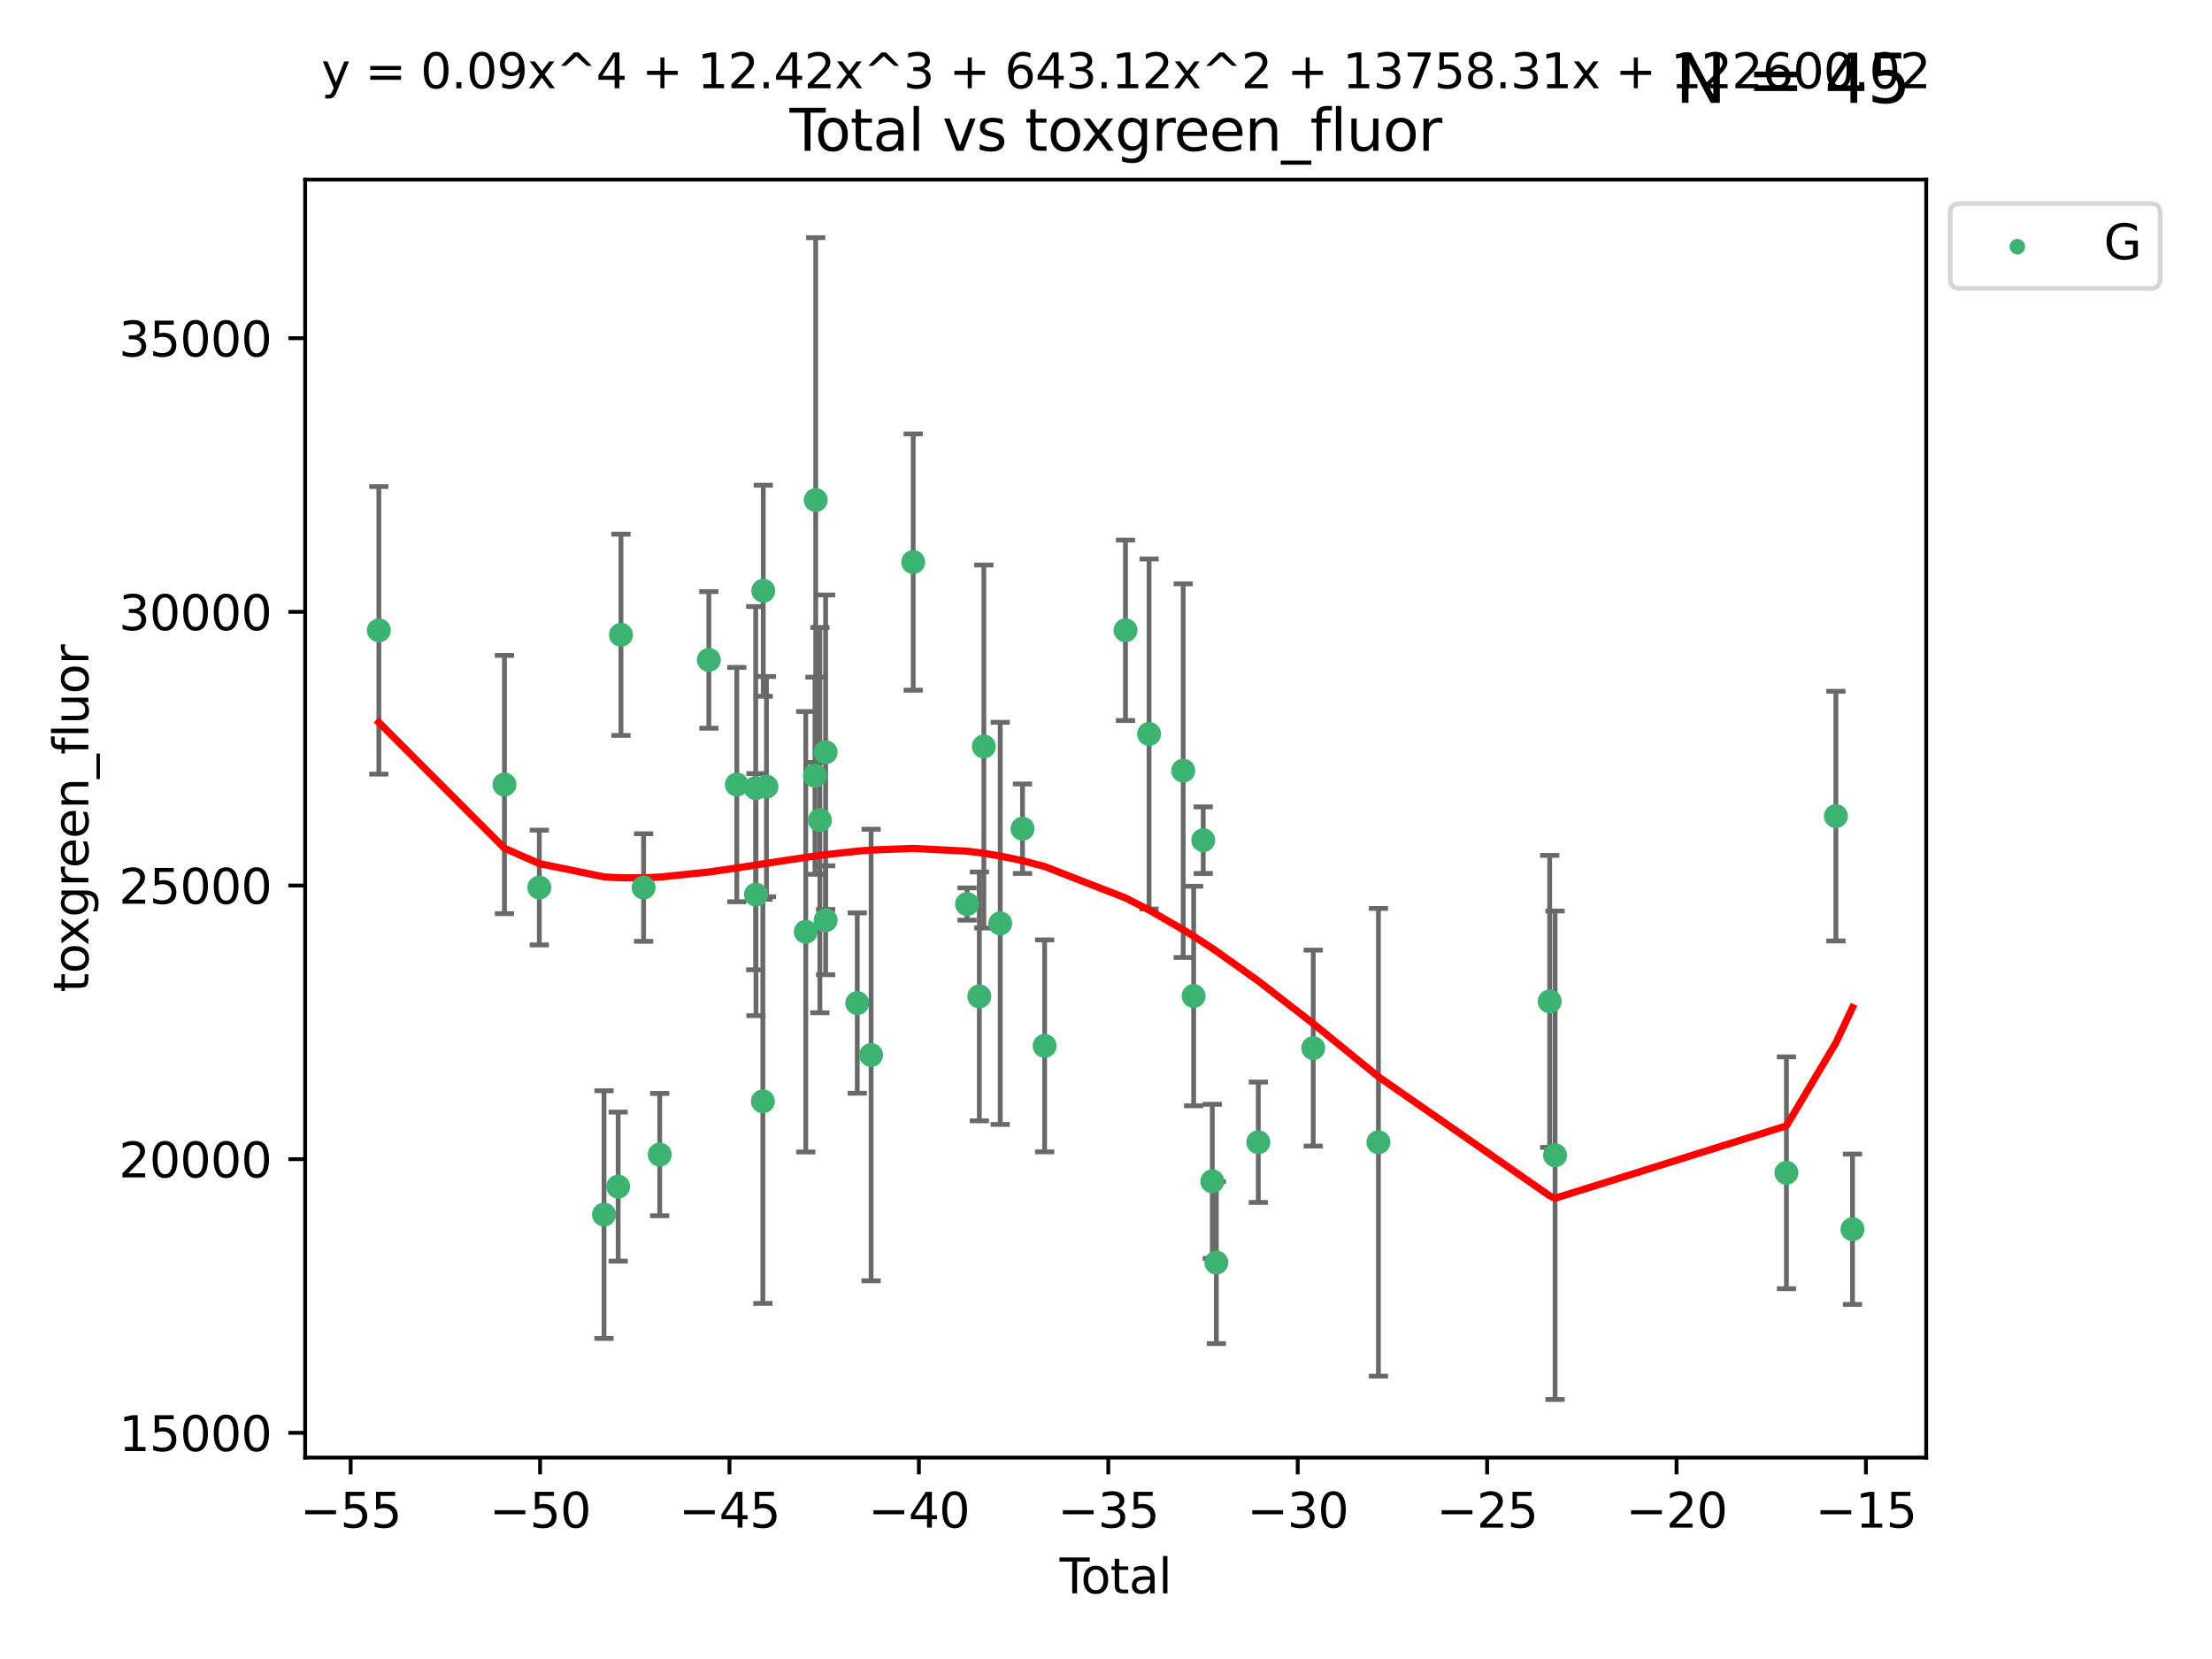 <?xml version="1.0" encoding="utf-8" standalone="no"?>
<!DOCTYPE svg PUBLIC "-//W3C//DTD SVG 1.1//EN"
  "http://www.w3.org/Graphics/SVG/1.1/DTD/svg11.dtd">
<svg xmlns:xlink="http://www.w3.org/1999/xlink" width="460.8pt" height="345.6pt" viewBox="0 0 460.8 345.6" xmlns="http://www.w3.org/2000/svg" version="1.1">
 <defs>
  <style type="text/css">*{stroke-linejoin: round; stroke-linecap: butt}</style>
 </defs>
 <g id="figure_1">
  <g id="patch_1">
   <path d="M 0 345.6 
L 460.8 345.6 
L 460.8 0 
L 0 0 
z
" style="fill: #ffffff"/>
  </g>
  <g id="axes_1">
   <g id="patch_2">
    <path d="M 63.571 303.64 
L 401.26 303.64 
L 401.26 37.411 
L 63.571 37.411 
z
" style="fill: #ffffff"/>
   </g>
   <g id="PathCollection_1">
    <defs>
     <path id="m5187bcf31d" d="M 0 1.118 
C 0.297 1.118 0.581 1 0.791 0.791 
C 1 0.581 1.118 0.297 1.118 0 
C 1.118 -0.297 1 -0.581 0.791 -0.791 
C 0.581 -1 0.297 -1.118 0 -1.118 
C -0.297 -1.118 -0.581 -1 -0.791 -0.791 
C -1 -0.581 -1.118 -0.297 -1.118 0 
C -1.118 0.297 -1 0.581 -0.791 0.791 
C -0.581 1 -0.297 1.118 0 1.118 
z
" style="stroke: #3cb371"/>
    </defs>
    <g clip-path="url(#p700fc8e40c)">
     <use xlink:href="#m5187bcf31d" x="78.921" y="131.311" style="fill: #3cb371; stroke: #3cb371"/>
     <use xlink:href="#m5187bcf31d" x="105.088" y="163.43" style="fill: #3cb371; stroke: #3cb371"/>
     <use xlink:href="#m5187bcf31d" x="112.349" y="184.891" style="fill: #3cb371; stroke: #3cb371"/>
     <use xlink:href="#m5187bcf31d" x="125.827" y="253.019" style="fill: #3cb371; stroke: #3cb371"/>
     <use xlink:href="#m5187bcf31d" x="128.775" y="247.196" style="fill: #3cb371; stroke: #3cb371"/>
     <use xlink:href="#m5187bcf31d" x="129.358" y="132.24" style="fill: #3cb371; stroke: #3cb371"/>
     <use xlink:href="#m5187bcf31d" x="134.072" y="184.893" style="fill: #3cb371; stroke: #3cb371"/>
     <use xlink:href="#m5187bcf31d" x="137.431" y="240.522" style="fill: #3cb371; stroke: #3cb371"/>
     <use xlink:href="#m5187bcf31d" x="147.665" y="137.469" style="fill: #3cb371; stroke: #3cb371"/>
     <use xlink:href="#m5187bcf31d" x="153.493" y="163.442" style="fill: #3cb371; stroke: #3cb371"/>
     <use xlink:href="#m5187bcf31d" x="157.427" y="164.185" style="fill: #3cb371; stroke: #3cb371"/>
     <use xlink:href="#m5187bcf31d" x="157.486" y="186.366" style="fill: #3cb371; stroke: #3cb371"/>
     <use xlink:href="#m5187bcf31d" x="158.916" y="229.421" style="fill: #3cb371; stroke: #3cb371"/>
     <use xlink:href="#m5187bcf31d" x="159" y="123.063" style="fill: #3cb371; stroke: #3cb371"/>
     <use xlink:href="#m5187bcf31d" x="159.67" y="163.873" style="fill: #3cb371; stroke: #3cb371"/>
     <use xlink:href="#m5187bcf31d" x="167.858" y="194.101" style="fill: #3cb371; stroke: #3cb371"/>
     <use xlink:href="#m5187bcf31d" x="169.773" y="161.592" style="fill: #3cb371; stroke: #3cb371"/>
     <use xlink:href="#m5187bcf31d" x="169.928" y="104.172" style="fill: #3cb371; stroke: #3cb371"/>
     <use xlink:href="#m5187bcf31d" x="170.795" y="170.85" style="fill: #3cb371; stroke: #3cb371"/>
     <use xlink:href="#m5187bcf31d" x="171.992" y="156.702" style="fill: #3cb371; stroke: #3cb371"/>
     <use xlink:href="#m5187bcf31d" x="171.993" y="191.705" style="fill: #3cb371; stroke: #3cb371"/>
     <use xlink:href="#m5187bcf31d" x="178.586" y="208.956" style="fill: #3cb371; stroke: #3cb371"/>
     <use xlink:href="#m5187bcf31d" x="181.467" y="219.779" style="fill: #3cb371; stroke: #3cb371"/>
     <use xlink:href="#m5187bcf31d" x="190.235" y="117.085" style="fill: #3cb371; stroke: #3cb371"/>
     <use xlink:href="#m5187bcf31d" x="201.458" y="188.327" style="fill: #3cb371; stroke: #3cb371"/>
     <use xlink:href="#m5187bcf31d" x="204.012" y="207.57" style="fill: #3cb371; stroke: #3cb371"/>
     <use xlink:href="#m5187bcf31d" x="204.953" y="155.508" style="fill: #3cb371; stroke: #3cb371"/>
     <use xlink:href="#m5187bcf31d" x="208.365" y="192.354" style="fill: #3cb371; stroke: #3cb371"/>
     <use xlink:href="#m5187bcf31d" x="213.007" y="172.638" style="fill: #3cb371; stroke: #3cb371"/>
     <use xlink:href="#m5187bcf31d" x="217.615" y="217.876" style="fill: #3cb371; stroke: #3cb371"/>
     <use xlink:href="#m5187bcf31d" x="234.46" y="131.299" style="fill: #3cb371; stroke: #3cb371"/>
     <use xlink:href="#m5187bcf31d" x="239.375" y="152.899" style="fill: #3cb371; stroke: #3cb371"/>
     <use xlink:href="#m5187bcf31d" x="246.484" y="160.543" style="fill: #3cb371; stroke: #3cb371"/>
     <use xlink:href="#m5187bcf31d" x="248.657" y="207.486" style="fill: #3cb371; stroke: #3cb371"/>
     <use xlink:href="#m5187bcf31d" x="250.655" y="175.023" style="fill: #3cb371; stroke: #3cb371"/>
     <use xlink:href="#m5187bcf31d" x="252.543" y="246.092" style="fill: #3cb371; stroke: #3cb371"/>
     <use xlink:href="#m5187bcf31d" x="253.387" y="263.017" style="fill: #3cb371; stroke: #3cb371"/>
     <use xlink:href="#m5187bcf31d" x="262.13" y="237.951" style="fill: #3cb371; stroke: #3cb371"/>
     <use xlink:href="#m5187bcf31d" x="273.567" y="218.342" style="fill: #3cb371; stroke: #3cb371"/>
     <use xlink:href="#m5187bcf31d" x="287.154" y="237.957" style="fill: #3cb371; stroke: #3cb371"/>
     <use xlink:href="#m5187bcf31d" x="322.828" y="208.607" style="fill: #3cb371; stroke: #3cb371"/>
     <use xlink:href="#m5187bcf31d" x="323.949" y="240.658" style="fill: #3cb371; stroke: #3cb371"/>
     <use xlink:href="#m5187bcf31d" x="372.145" y="244.314" style="fill: #3cb371; stroke: #3cb371"/>
     <use xlink:href="#m5187bcf31d" x="382.448" y="170.014" style="fill: #3cb371; stroke: #3cb371"/>
     <use xlink:href="#m5187bcf31d" x="385.911" y="256.066" style="fill: #3cb371; stroke: #3cb371"/>
    </g>
   </g>
   <g id="matplotlib.axis_1">
    <g id="xtick_1">
     <g id="line2d_1">
      <defs>
       <path id="m2e57466fd5" d="M 0 0 
L 0 3.5 
" style="stroke: #000000; stroke-width: 0.8"/>
      </defs>
      <g>
       <use xlink:href="#m2e57466fd5" x="73.048" y="303.64" style="stroke: #000000; stroke-width: 0.8"/>
      </g>
     </g>
     <g id="text_1">
      <!-- −55 -->
      <g transform="translate(62.495 318.238)scale(0.1 -0.1)">
       <defs>
        <path id="DejaVuSans-2212" d="M 678 2272 
L 4684 2272 
L 4684 1741 
L 678 1741 
L 678 2272 
z
" transform="scale(0.016)"/>
        <path id="DejaVuSans-35" d="M 691 4666 
L 3169 4666 
L 3169 4134 
L 1269 4134 
L 1269 2991 
Q 1406 3038 1543 3061 
Q 1681 3084 1819 3084 
Q 2600 3084 3056 2656 
Q 3513 2228 3513 1497 
Q 3513 744 3044 326 
Q 2575 -91 1722 -91 
Q 1428 -91 1123 -41 
Q 819 9 494 109 
L 494 744 
Q 775 591 1075 516 
Q 1375 441 1709 441 
Q 2250 441 2565 725 
Q 2881 1009 2881 1497 
Q 2881 1984 2565 2268 
Q 2250 2553 1709 2553 
Q 1456 2553 1204 2497 
Q 953 2441 691 2322 
L 691 4666 
z
" transform="scale(0.016)"/>
       </defs>
       <use xlink:href="#DejaVuSans-2212"/>
       <use xlink:href="#DejaVuSans-35" x="83.789"/>
       <use xlink:href="#DejaVuSans-35" x="147.412"/>
      </g>
     </g>
    </g>
    <g id="xtick_2">
     <g id="line2d_2">
      <g>
       <use xlink:href="#m2e57466fd5" x="112.506" y="303.64" style="stroke: #000000; stroke-width: 0.8"/>
      </g>
     </g>
     <g id="text_2">
      <!-- −50 -->
      <g transform="translate(101.953 318.238)scale(0.1 -0.1)">
       <defs>
        <path id="DejaVuSans-30" d="M 2034 4250 
Q 1547 4250 1301 3770 
Q 1056 3291 1056 2328 
Q 1056 1369 1301 889 
Q 1547 409 2034 409 
Q 2525 409 2770 889 
Q 3016 1369 3016 2328 
Q 3016 3291 2770 3770 
Q 2525 4250 2034 4250 
z
M 2034 4750 
Q 2819 4750 3233 4129 
Q 3647 3509 3647 2328 
Q 3647 1150 3233 529 
Q 2819 -91 2034 -91 
Q 1250 -91 836 529 
Q 422 1150 422 2328 
Q 422 3509 836 4129 
Q 1250 4750 2034 4750 
z
" transform="scale(0.016)"/>
       </defs>
       <use xlink:href="#DejaVuSans-2212"/>
       <use xlink:href="#DejaVuSans-35" x="83.789"/>
       <use xlink:href="#DejaVuSans-30" x="147.412"/>
      </g>
     </g>
    </g>
    <g id="xtick_3">
     <g id="line2d_3">
      <g>
       <use xlink:href="#m2e57466fd5" x="151.964" y="303.64" style="stroke: #000000; stroke-width: 0.8"/>
      </g>
     </g>
     <g id="text_3">
      <!-- −45 -->
      <g transform="translate(141.411 318.238)scale(0.1 -0.1)">
       <defs>
        <path id="DejaVuSans-34" d="M 2419 4116 
L 825 1625 
L 2419 1625 
L 2419 4116 
z
M 2253 4666 
L 3047 4666 
L 3047 1625 
L 3713 1625 
L 3713 1100 
L 3047 1100 
L 3047 0 
L 2419 0 
L 2419 1100 
L 313 1100 
L 313 1709 
L 2253 4666 
z
" transform="scale(0.016)"/>
       </defs>
       <use xlink:href="#DejaVuSans-2212"/>
       <use xlink:href="#DejaVuSans-34" x="83.789"/>
       <use xlink:href="#DejaVuSans-35" x="147.412"/>
      </g>
     </g>
    </g>
    <g id="xtick_4">
     <g id="line2d_4">
      <g>
       <use xlink:href="#m2e57466fd5" x="191.422" y="303.64" style="stroke: #000000; stroke-width: 0.8"/>
      </g>
     </g>
     <g id="text_4">
      <!-- −40 -->
      <g transform="translate(180.869 318.238)scale(0.1 -0.1)">
       <use xlink:href="#DejaVuSans-2212"/>
       <use xlink:href="#DejaVuSans-34" x="83.789"/>
       <use xlink:href="#DejaVuSans-30" x="147.412"/>
      </g>
     </g>
    </g>
    <g id="xtick_5">
     <g id="line2d_5">
      <g>
       <use xlink:href="#m2e57466fd5" x="230.88" y="303.64" style="stroke: #000000; stroke-width: 0.8"/>
      </g>
     </g>
     <g id="text_5">
      <!-- −35 -->
      <g transform="translate(220.327 318.238)scale(0.1 -0.1)">
       <defs>
        <path id="DejaVuSans-33" d="M 2597 2516 
Q 3050 2419 3304 2112 
Q 3559 1806 3559 1356 
Q 3559 666 3084 287 
Q 2609 -91 1734 -91 
Q 1441 -91 1130 -33 
Q 819 25 488 141 
L 488 750 
Q 750 597 1062 519 
Q 1375 441 1716 441 
Q 2309 441 2620 675 
Q 2931 909 2931 1356 
Q 2931 1769 2642 2001 
Q 2353 2234 1838 2234 
L 1294 2234 
L 1294 2753 
L 1863 2753 
Q 2328 2753 2575 2939 
Q 2822 3125 2822 3475 
Q 2822 3834 2567 4026 
Q 2313 4219 1838 4219 
Q 1578 4219 1281 4162 
Q 984 4106 628 3988 
L 628 4550 
Q 988 4650 1302 4700 
Q 1616 4750 1894 4750 
Q 2613 4750 3031 4423 
Q 3450 4097 3450 3541 
Q 3450 3153 3228 2886 
Q 3006 2619 2597 2516 
z
" transform="scale(0.016)"/>
       </defs>
       <use xlink:href="#DejaVuSans-2212"/>
       <use xlink:href="#DejaVuSans-33" x="83.789"/>
       <use xlink:href="#DejaVuSans-35" x="147.412"/>
      </g>
     </g>
    </g>
    <g id="xtick_6">
     <g id="line2d_6">
      <g>
       <use xlink:href="#m2e57466fd5" x="270.337" y="303.64" style="stroke: #000000; stroke-width: 0.8"/>
      </g>
     </g>
     <g id="text_6">
      <!-- −30 -->
      <g transform="translate(259.785 318.238)scale(0.1 -0.1)">
       <use xlink:href="#DejaVuSans-2212"/>
       <use xlink:href="#DejaVuSans-33" x="83.789"/>
       <use xlink:href="#DejaVuSans-30" x="147.412"/>
      </g>
     </g>
    </g>
    <g id="xtick_7">
     <g id="line2d_7">
      <g>
       <use xlink:href="#m2e57466fd5" x="309.795" y="303.64" style="stroke: #000000; stroke-width: 0.8"/>
      </g>
     </g>
     <g id="text_7">
      <!-- −25 -->
      <g transform="translate(299.243 318.238)scale(0.1 -0.1)">
       <defs>
        <path id="DejaVuSans-32" d="M 1228 531 
L 3431 531 
L 3431 0 
L 469 0 
L 469 531 
Q 828 903 1448 1529 
Q 2069 2156 2228 2338 
Q 2531 2678 2651 2914 
Q 2772 3150 2772 3378 
Q 2772 3750 2511 3984 
Q 2250 4219 1831 4219 
Q 1534 4219 1204 4116 
Q 875 4013 500 3803 
L 500 4441 
Q 881 4594 1212 4672 
Q 1544 4750 1819 4750 
Q 2544 4750 2975 4387 
Q 3406 4025 3406 3419 
Q 3406 3131 3298 2873 
Q 3191 2616 2906 2266 
Q 2828 2175 2409 1742 
Q 1991 1309 1228 531 
z
" transform="scale(0.016)"/>
       </defs>
       <use xlink:href="#DejaVuSans-2212"/>
       <use xlink:href="#DejaVuSans-32" x="83.789"/>
       <use xlink:href="#DejaVuSans-35" x="147.412"/>
      </g>
     </g>
    </g>
    <g id="xtick_8">
     <g id="line2d_8">
      <g>
       <use xlink:href="#m2e57466fd5" x="349.253" y="303.64" style="stroke: #000000; stroke-width: 0.8"/>
      </g>
     </g>
     <g id="text_8">
      <!-- −20 -->
      <g transform="translate(338.701 318.238)scale(0.1 -0.1)">
       <use xlink:href="#DejaVuSans-2212"/>
       <use xlink:href="#DejaVuSans-32" x="83.789"/>
       <use xlink:href="#DejaVuSans-30" x="147.412"/>
      </g>
     </g>
    </g>
    <g id="xtick_9">
     <g id="line2d_9">
      <g>
       <use xlink:href="#m2e57466fd5" x="388.711" y="303.64" style="stroke: #000000; stroke-width: 0.8"/>
      </g>
     </g>
     <g id="text_9">
      <!-- −15 -->
      <g transform="translate(378.159 318.238)scale(0.1 -0.1)">
       <defs>
        <path id="DejaVuSans-31" d="M 794 531 
L 1825 531 
L 1825 4091 
L 703 3866 
L 703 4441 
L 1819 4666 
L 2450 4666 
L 2450 531 
L 3481 531 
L 3481 0 
L 794 0 
L 794 531 
z
" transform="scale(0.016)"/>
       </defs>
       <use xlink:href="#DejaVuSans-2212"/>
       <use xlink:href="#DejaVuSans-31" x="83.789"/>
       <use xlink:href="#DejaVuSans-35" x="147.412"/>
      </g>
     </g>
    </g>
    <g id="text_10">
     <!-- Total -->
     <g transform="translate(220.739 331.917)scale(0.1 -0.1)">
      <defs>
       <path id="DejaVuSans-54" d="M -19 4666 
L 3928 4666 
L 3928 4134 
L 2272 4134 
L 2272 0 
L 1638 0 
L 1638 4134 
L -19 4134 
L -19 4666 
z
" transform="scale(0.016)"/>
       <path id="DejaVuSans-6f" d="M 1959 3097 
Q 1497 3097 1228 2736 
Q 959 2375 959 1747 
Q 959 1119 1226 758 
Q 1494 397 1959 397 
Q 2419 397 2687 759 
Q 2956 1122 2956 1747 
Q 2956 2369 2687 2733 
Q 2419 3097 1959 3097 
z
M 1959 3584 
Q 2709 3584 3137 3096 
Q 3566 2609 3566 1747 
Q 3566 888 3137 398 
Q 2709 -91 1959 -91 
Q 1206 -91 779 398 
Q 353 888 353 1747 
Q 353 2609 779 3096 
Q 1206 3584 1959 3584 
z
" transform="scale(0.016)"/>
       <path id="DejaVuSans-74" d="M 1172 4494 
L 1172 3500 
L 2356 3500 
L 2356 3053 
L 1172 3053 
L 1172 1153 
Q 1172 725 1289 603 
Q 1406 481 1766 481 
L 2356 481 
L 2356 0 
L 1766 0 
Q 1100 0 847 248 
Q 594 497 594 1153 
L 594 3053 
L 172 3053 
L 172 3500 
L 594 3500 
L 594 4494 
L 1172 4494 
z
" transform="scale(0.016)"/>
       <path id="DejaVuSans-61" d="M 2194 1759 
Q 1497 1759 1228 1600 
Q 959 1441 959 1056 
Q 959 750 1161 570 
Q 1363 391 1709 391 
Q 2188 391 2477 730 
Q 2766 1069 2766 1631 
L 2766 1759 
L 2194 1759 
z
M 3341 1997 
L 3341 0 
L 2766 0 
L 2766 531 
Q 2569 213 2275 61 
Q 1981 -91 1556 -91 
Q 1019 -91 701 211 
Q 384 513 384 1019 
Q 384 1609 779 1909 
Q 1175 2209 1959 2209 
L 2766 2209 
L 2766 2266 
Q 2766 2663 2505 2880 
Q 2244 3097 1772 3097 
Q 1472 3097 1187 3025 
Q 903 2953 641 2809 
L 641 3341 
Q 956 3463 1253 3523 
Q 1550 3584 1831 3584 
Q 2591 3584 2966 3190 
Q 3341 2797 3341 1997 
z
" transform="scale(0.016)"/>
       <path id="DejaVuSans-6c" d="M 603 4863 
L 1178 4863 
L 1178 0 
L 603 0 
L 603 4863 
z
" transform="scale(0.016)"/>
      </defs>
      <use xlink:href="#DejaVuSans-54"/>
      <use xlink:href="#DejaVuSans-6f" x="44.084"/>
      <use xlink:href="#DejaVuSans-74" x="105.266"/>
      <use xlink:href="#DejaVuSans-61" x="144.475"/>
      <use xlink:href="#DejaVuSans-6c" x="205.754"/>
     </g>
    </g>
   </g>
   <g id="matplotlib.axis_2">
    <g id="ytick_1">
     <g id="line2d_10">
      <defs>
       <path id="m67fefdc39f" d="M 0 0 
L -3.5 0 
" style="stroke: #000000; stroke-width: 0.8"/>
      </defs>
      <g>
       <use xlink:href="#m67fefdc39f" x="63.571" y="298.481" style="stroke: #000000; stroke-width: 0.8"/>
      </g>
     </g>
     <g id="text_11">
      <!-- 15000 -->
      <g transform="translate(24.759 302.28)scale(0.1 -0.1)">
       <use xlink:href="#DejaVuSans-31"/>
       <use xlink:href="#DejaVuSans-35" x="63.623"/>
       <use xlink:href="#DejaVuSans-30" x="127.246"/>
       <use xlink:href="#DejaVuSans-30" x="190.869"/>
       <use xlink:href="#DejaVuSans-30" x="254.492"/>
      </g>
     </g>
    </g>
    <g id="ytick_2">
     <g id="line2d_11">
      <g>
       <use xlink:href="#m67fefdc39f" x="63.571" y="241.475" style="stroke: #000000; stroke-width: 0.8"/>
      </g>
     </g>
     <g id="text_12">
      <!-- 20000 -->
      <g transform="translate(24.759 245.274)scale(0.1 -0.1)">
       <use xlink:href="#DejaVuSans-32"/>
       <use xlink:href="#DejaVuSans-30" x="63.623"/>
       <use xlink:href="#DejaVuSans-30" x="127.246"/>
       <use xlink:href="#DejaVuSans-30" x="190.869"/>
       <use xlink:href="#DejaVuSans-30" x="254.492"/>
      </g>
     </g>
    </g>
    <g id="ytick_3">
     <g id="line2d_12">
      <g>
       <use xlink:href="#m67fefdc39f" x="63.571" y="184.469" style="stroke: #000000; stroke-width: 0.8"/>
      </g>
     </g>
     <g id="text_13">
      <!-- 25000 -->
      <g transform="translate(24.759 188.268)scale(0.1 -0.1)">
       <use xlink:href="#DejaVuSans-32"/>
       <use xlink:href="#DejaVuSans-35" x="63.623"/>
       <use xlink:href="#DejaVuSans-30" x="127.246"/>
       <use xlink:href="#DejaVuSans-30" x="190.869"/>
       <use xlink:href="#DejaVuSans-30" x="254.492"/>
      </g>
     </g>
    </g>
    <g id="ytick_4">
     <g id="line2d_13">
      <g>
       <use xlink:href="#m67fefdc39f" x="63.571" y="127.463" style="stroke: #000000; stroke-width: 0.8"/>
      </g>
     </g>
     <g id="text_14">
      <!-- 30000 -->
      <g transform="translate(24.759 131.263)scale(0.1 -0.1)">
       <use xlink:href="#DejaVuSans-33"/>
       <use xlink:href="#DejaVuSans-30" x="63.623"/>
       <use xlink:href="#DejaVuSans-30" x="127.246"/>
       <use xlink:href="#DejaVuSans-30" x="190.869"/>
       <use xlink:href="#DejaVuSans-30" x="254.492"/>
      </g>
     </g>
    </g>
    <g id="ytick_5">
     <g id="line2d_14">
      <g>
       <use xlink:href="#m67fefdc39f" x="63.571" y="70.458" style="stroke: #000000; stroke-width: 0.8"/>
      </g>
     </g>
     <g id="text_15">
      <!-- 35000 -->
      <g transform="translate(24.759 74.257)scale(0.1 -0.1)">
       <use xlink:href="#DejaVuSans-33"/>
       <use xlink:href="#DejaVuSans-35" x="63.623"/>
       <use xlink:href="#DejaVuSans-30" x="127.246"/>
       <use xlink:href="#DejaVuSans-30" x="190.869"/>
       <use xlink:href="#DejaVuSans-30" x="254.492"/>
      </g>
     </g>
    </g>
    <g id="text_16">
     <!-- toxgreen_fluor -->
     <g transform="translate(18.401 206.72)rotate(-90)scale(0.1 -0.1)">
      <defs>
       <path id="DejaVuSans-78" d="M 3513 3500 
L 2247 1797 
L 3578 0 
L 2900 0 
L 1881 1375 
L 863 0 
L 184 0 
L 1544 1831 
L 300 3500 
L 978 3500 
L 1906 2253 
L 2834 3500 
L 3513 3500 
z
" transform="scale(0.016)"/>
       <path id="DejaVuSans-67" d="M 2906 1791 
Q 2906 2416 2648 2759 
Q 2391 3103 1925 3103 
Q 1463 3103 1205 2759 
Q 947 2416 947 1791 
Q 947 1169 1205 825 
Q 1463 481 1925 481 
Q 2391 481 2648 825 
Q 2906 1169 2906 1791 
z
M 3481 434 
Q 3481 -459 3084 -895 
Q 2688 -1331 1869 -1331 
Q 1566 -1331 1297 -1286 
Q 1028 -1241 775 -1147 
L 775 -588 
Q 1028 -725 1275 -790 
Q 1522 -856 1778 -856 
Q 2344 -856 2625 -561 
Q 2906 -266 2906 331 
L 2906 616 
Q 2728 306 2450 153 
Q 2172 0 1784 0 
Q 1141 0 747 490 
Q 353 981 353 1791 
Q 353 2603 747 3093 
Q 1141 3584 1784 3584 
Q 2172 3584 2450 3431 
Q 2728 3278 2906 2969 
L 2906 3500 
L 3481 3500 
L 3481 434 
z
" transform="scale(0.016)"/>
       <path id="DejaVuSans-72" d="M 2631 2963 
Q 2534 3019 2420 3045 
Q 2306 3072 2169 3072 
Q 1681 3072 1420 2755 
Q 1159 2438 1159 1844 
L 1159 0 
L 581 0 
L 581 3500 
L 1159 3500 
L 1159 2956 
Q 1341 3275 1631 3429 
Q 1922 3584 2338 3584 
Q 2397 3584 2469 3576 
Q 2541 3569 2628 3553 
L 2631 2963 
z
" transform="scale(0.016)"/>
       <path id="DejaVuSans-65" d="M 3597 1894 
L 3597 1613 
L 953 1613 
Q 991 1019 1311 708 
Q 1631 397 2203 397 
Q 2534 397 2845 478 
Q 3156 559 3463 722 
L 3463 178 
Q 3153 47 2828 -22 
Q 2503 -91 2169 -91 
Q 1331 -91 842 396 
Q 353 884 353 1716 
Q 353 2575 817 3079 
Q 1281 3584 2069 3584 
Q 2775 3584 3186 3129 
Q 3597 2675 3597 1894 
z
M 3022 2063 
Q 3016 2534 2758 2815 
Q 2500 3097 2075 3097 
Q 1594 3097 1305 2825 
Q 1016 2553 972 2059 
L 3022 2063 
z
" transform="scale(0.016)"/>
       <path id="DejaVuSans-6e" d="M 3513 2113 
L 3513 0 
L 2938 0 
L 2938 2094 
Q 2938 2591 2744 2837 
Q 2550 3084 2163 3084 
Q 1697 3084 1428 2787 
Q 1159 2491 1159 1978 
L 1159 0 
L 581 0 
L 581 3500 
L 1159 3500 
L 1159 2956 
Q 1366 3272 1645 3428 
Q 1925 3584 2291 3584 
Q 2894 3584 3203 3211 
Q 3513 2838 3513 2113 
z
" transform="scale(0.016)"/>
       <path id="DejaVuSans-5f" d="M 3263 -1063 
L 3263 -1509 
L -63 -1509 
L -63 -1063 
L 3263 -1063 
z
" transform="scale(0.016)"/>
       <path id="DejaVuSans-66" d="M 2375 4863 
L 2375 4384 
L 1825 4384 
Q 1516 4384 1395 4259 
Q 1275 4134 1275 3809 
L 1275 3500 
L 2222 3500 
L 2222 3053 
L 1275 3053 
L 1275 0 
L 697 0 
L 697 3053 
L 147 3053 
L 147 3500 
L 697 3500 
L 697 3744 
Q 697 4328 969 4595 
Q 1241 4863 1831 4863 
L 2375 4863 
z
" transform="scale(0.016)"/>
       <path id="DejaVuSans-75" d="M 544 1381 
L 544 3500 
L 1119 3500 
L 1119 1403 
Q 1119 906 1312 657 
Q 1506 409 1894 409 
Q 2359 409 2629 706 
Q 2900 1003 2900 1516 
L 2900 3500 
L 3475 3500 
L 3475 0 
L 2900 0 
L 2900 538 
Q 2691 219 2414 64 
Q 2138 -91 1772 -91 
Q 1169 -91 856 284 
Q 544 659 544 1381 
z
M 1991 3584 
L 1991 3584 
z
" transform="scale(0.016)"/>
      </defs>
      <use xlink:href="#DejaVuSans-74"/>
      <use xlink:href="#DejaVuSans-6f" x="39.209"/>
      <use xlink:href="#DejaVuSans-78" x="97.266"/>
      <use xlink:href="#DejaVuSans-67" x="156.445"/>
      <use xlink:href="#DejaVuSans-72" x="219.922"/>
      <use xlink:href="#DejaVuSans-65" x="258.785"/>
      <use xlink:href="#DejaVuSans-65" x="320.309"/>
      <use xlink:href="#DejaVuSans-6e" x="381.832"/>
      <use xlink:href="#DejaVuSans-5f" x="445.211"/>
      <use xlink:href="#DejaVuSans-66" x="495.211"/>
      <use xlink:href="#DejaVuSans-6c" x="530.416"/>
      <use xlink:href="#DejaVuSans-75" x="558.199"/>
      <use xlink:href="#DejaVuSans-6f" x="621.578"/>
      <use xlink:href="#DejaVuSans-72" x="682.76"/>
     </g>
    </g>
   </g>
   <g id="LineCollection_1">
    <path d="M 78.921 161.264 
L 78.921 101.358 
" clip-path="url(#p700fc8e40c)" style="fill: none; stroke: #696969"/>
    <path d="M 105.088 190.329 
L 105.088 136.532 
" clip-path="url(#p700fc8e40c)" style="fill: none; stroke: #696969"/>
    <path d="M 112.349 196.843 
L 112.349 172.938 
" clip-path="url(#p700fc8e40c)" style="fill: none; stroke: #696969"/>
    <path d="M 125.827 278.815 
L 125.827 227.224 
" clip-path="url(#p700fc8e40c)" style="fill: none; stroke: #696969"/>
    <path d="M 128.775 262.719 
L 128.775 231.673 
" clip-path="url(#p700fc8e40c)" style="fill: none; stroke: #696969"/>
    <path d="M 129.358 153.198 
L 129.358 111.281 
" clip-path="url(#p700fc8e40c)" style="fill: none; stroke: #696969"/>
    <path d="M 134.072 196.101 
L 134.072 173.685 
" clip-path="url(#p700fc8e40c)" style="fill: none; stroke: #696969"/>
    <path d="M 137.431 253.262 
L 137.431 227.782 
" clip-path="url(#p700fc8e40c)" style="fill: none; stroke: #696969"/>
    <path d="M 147.665 151.699 
L 147.665 123.239 
" clip-path="url(#p700fc8e40c)" style="fill: none; stroke: #696969"/>
    <path d="M 153.493 187.848 
L 153.493 139.036 
" clip-path="url(#p700fc8e40c)" style="fill: none; stroke: #696969"/>
    <path d="M 157.427 202.018 
L 157.427 126.353 
" clip-path="url(#p700fc8e40c)" style="fill: none; stroke: #696969"/>
    <path d="M 157.486 211.58 
L 157.486 161.153 
" clip-path="url(#p700fc8e40c)" style="fill: none; stroke: #696969"/>
    <path d="M 158.916 271.525 
L 158.916 187.317 
" clip-path="url(#p700fc8e40c)" style="fill: none; stroke: #696969"/>
    <path d="M 159 145.046 
L 159 101.081 
" clip-path="url(#p700fc8e40c)" style="fill: none; stroke: #696969"/>
    <path d="M 159.67 186.805 
L 159.67 140.941 
" clip-path="url(#p700fc8e40c)" style="fill: none; stroke: #696969"/>
    <path d="M 167.858 239.977 
L 167.858 148.224 
" clip-path="url(#p700fc8e40c)" style="fill: none; stroke: #696969"/>
    <path d="M 169.773 182.124 
L 169.773 141.059 
" clip-path="url(#p700fc8e40c)" style="fill: none; stroke: #696969"/>
    <path d="M 169.928 158.831 
L 169.928 49.513 
" clip-path="url(#p700fc8e40c)" style="fill: none; stroke: #696969"/>
    <path d="M 170.795 210.979 
L 170.795 130.72 
" clip-path="url(#p700fc8e40c)" style="fill: none; stroke: #696969"/>
    <path d="M 171.992 189.458 
L 171.992 123.946 
" clip-path="url(#p700fc8e40c)" style="fill: none; stroke: #696969"/>
    <path d="M 171.993 203.047 
L 171.993 180.363 
" clip-path="url(#p700fc8e40c)" style="fill: none; stroke: #696969"/>
    <path d="M 178.586 227.743 
L 178.586 190.169 
" clip-path="url(#p700fc8e40c)" style="fill: none; stroke: #696969"/>
    <path d="M 181.467 266.813 
L 181.467 172.745 
" clip-path="url(#p700fc8e40c)" style="fill: none; stroke: #696969"/>
    <path d="M 190.235 143.781 
L 190.235 90.389 
" clip-path="url(#p700fc8e40c)" style="fill: none; stroke: #696969"/>
    <path d="M 201.458 191.686 
L 201.458 184.968 
" clip-path="url(#p700fc8e40c)" style="fill: none; stroke: #696969"/>
    <path d="M 204.012 233.489 
L 204.012 181.651 
" clip-path="url(#p700fc8e40c)" style="fill: none; stroke: #696969"/>
    <path d="M 204.953 193.315 
L 204.953 117.701 
" clip-path="url(#p700fc8e40c)" style="fill: none; stroke: #696969"/>
    <path d="M 208.365 234.237 
L 208.365 150.471 
" clip-path="url(#p700fc8e40c)" style="fill: none; stroke: #696969"/>
    <path d="M 213.007 181.958 
L 213.007 163.318 
" clip-path="url(#p700fc8e40c)" style="fill: none; stroke: #696969"/>
    <path d="M 217.615 239.955 
L 217.615 195.797 
" clip-path="url(#p700fc8e40c)" style="fill: none; stroke: #696969"/>
    <path d="M 234.46 150.098 
L 234.46 112.499 
" clip-path="url(#p700fc8e40c)" style="fill: none; stroke: #696969"/>
    <path d="M 239.375 189.35 
L 239.375 116.448 
" clip-path="url(#p700fc8e40c)" style="fill: none; stroke: #696969"/>
    <path d="M 246.484 199.464 
L 246.484 121.623 
" clip-path="url(#p700fc8e40c)" style="fill: none; stroke: #696969"/>
    <path d="M 248.657 230.354 
L 248.657 184.618 
" clip-path="url(#p700fc8e40c)" style="fill: none; stroke: #696969"/>
    <path d="M 250.655 181.96 
L 250.655 168.086 
" clip-path="url(#p700fc8e40c)" style="fill: none; stroke: #696969"/>
    <path d="M 252.543 262.142 
L 252.543 230.042 
" clip-path="url(#p700fc8e40c)" style="fill: none; stroke: #696969"/>
    <path d="M 253.387 279.891 
L 253.387 246.142 
" clip-path="url(#p700fc8e40c)" style="fill: none; stroke: #696969"/>
    <path d="M 262.13 250.49 
L 262.13 225.412 
" clip-path="url(#p700fc8e40c)" style="fill: none; stroke: #696969"/>
    <path d="M 273.567 238.752 
L 273.567 197.932 
" clip-path="url(#p700fc8e40c)" style="fill: none; stroke: #696969"/>
    <path d="M 287.154 286.673 
L 287.154 189.242 
" clip-path="url(#p700fc8e40c)" style="fill: none; stroke: #696969"/>
    <path d="M 322.828 239.021 
L 322.828 178.192 
" clip-path="url(#p700fc8e40c)" style="fill: none; stroke: #696969"/>
    <path d="M 323.949 291.539 
L 323.949 189.778 
" clip-path="url(#p700fc8e40c)" style="fill: none; stroke: #696969"/>
    <path d="M 372.145 268.463 
L 372.145 220.165 
" clip-path="url(#p700fc8e40c)" style="fill: none; stroke: #696969"/>
    <path d="M 382.448 196.017 
L 382.448 144.011 
" clip-path="url(#p700fc8e40c)" style="fill: none; stroke: #696969"/>
    <path d="M 385.911 271.727 
L 385.911 240.405 
" clip-path="url(#p700fc8e40c)" style="fill: none; stroke: #696969"/>
   </g>
   <g id="line2d_15">
    <defs>
     <path id="meba3d945d7" d="M 2 0 
L -2 -0 
" style="stroke: #696969"/>
    </defs>
    <g clip-path="url(#p700fc8e40c)">
     <use xlink:href="#meba3d945d7" x="78.921" y="161.264" style="fill: #696969; stroke: #696969"/>
     <use xlink:href="#meba3d945d7" x="105.088" y="190.329" style="fill: #696969; stroke: #696969"/>
     <use xlink:href="#meba3d945d7" x="112.349" y="196.843" style="fill: #696969; stroke: #696969"/>
     <use xlink:href="#meba3d945d7" x="125.827" y="278.815" style="fill: #696969; stroke: #696969"/>
     <use xlink:href="#meba3d945d7" x="128.775" y="262.719" style="fill: #696969; stroke: #696969"/>
     <use xlink:href="#meba3d945d7" x="129.358" y="153.198" style="fill: #696969; stroke: #696969"/>
     <use xlink:href="#meba3d945d7" x="134.072" y="196.101" style="fill: #696969; stroke: #696969"/>
     <use xlink:href="#meba3d945d7" x="137.431" y="253.262" style="fill: #696969; stroke: #696969"/>
     <use xlink:href="#meba3d945d7" x="147.665" y="151.699" style="fill: #696969; stroke: #696969"/>
     <use xlink:href="#meba3d945d7" x="153.493" y="187.848" style="fill: #696969; stroke: #696969"/>
     <use xlink:href="#meba3d945d7" x="157.427" y="202.018" style="fill: #696969; stroke: #696969"/>
     <use xlink:href="#meba3d945d7" x="157.486" y="211.58" style="fill: #696969; stroke: #696969"/>
     <use xlink:href="#meba3d945d7" x="158.916" y="271.525" style="fill: #696969; stroke: #696969"/>
     <use xlink:href="#meba3d945d7" x="159" y="145.046" style="fill: #696969; stroke: #696969"/>
     <use xlink:href="#meba3d945d7" x="159.67" y="186.805" style="fill: #696969; stroke: #696969"/>
     <use xlink:href="#meba3d945d7" x="167.858" y="239.977" style="fill: #696969; stroke: #696969"/>
     <use xlink:href="#meba3d945d7" x="169.773" y="182.124" style="fill: #696969; stroke: #696969"/>
     <use xlink:href="#meba3d945d7" x="169.928" y="158.831" style="fill: #696969; stroke: #696969"/>
     <use xlink:href="#meba3d945d7" x="170.795" y="210.979" style="fill: #696969; stroke: #696969"/>
     <use xlink:href="#meba3d945d7" x="171.992" y="189.458" style="fill: #696969; stroke: #696969"/>
     <use xlink:href="#meba3d945d7" x="171.993" y="203.047" style="fill: #696969; stroke: #696969"/>
     <use xlink:href="#meba3d945d7" x="178.586" y="227.743" style="fill: #696969; stroke: #696969"/>
     <use xlink:href="#meba3d945d7" x="181.467" y="266.813" style="fill: #696969; stroke: #696969"/>
     <use xlink:href="#meba3d945d7" x="190.235" y="143.781" style="fill: #696969; stroke: #696969"/>
     <use xlink:href="#meba3d945d7" x="201.458" y="191.686" style="fill: #696969; stroke: #696969"/>
     <use xlink:href="#meba3d945d7" x="204.012" y="233.489" style="fill: #696969; stroke: #696969"/>
     <use xlink:href="#meba3d945d7" x="204.953" y="193.315" style="fill: #696969; stroke: #696969"/>
     <use xlink:href="#meba3d945d7" x="208.365" y="234.237" style="fill: #696969; stroke: #696969"/>
     <use xlink:href="#meba3d945d7" x="213.007" y="181.958" style="fill: #696969; stroke: #696969"/>
     <use xlink:href="#meba3d945d7" x="217.615" y="239.955" style="fill: #696969; stroke: #696969"/>
     <use xlink:href="#meba3d945d7" x="234.46" y="150.098" style="fill: #696969; stroke: #696969"/>
     <use xlink:href="#meba3d945d7" x="239.375" y="189.35" style="fill: #696969; stroke: #696969"/>
     <use xlink:href="#meba3d945d7" x="246.484" y="199.464" style="fill: #696969; stroke: #696969"/>
     <use xlink:href="#meba3d945d7" x="248.657" y="230.354" style="fill: #696969; stroke: #696969"/>
     <use xlink:href="#meba3d945d7" x="250.655" y="181.96" style="fill: #696969; stroke: #696969"/>
     <use xlink:href="#meba3d945d7" x="252.543" y="262.142" style="fill: #696969; stroke: #696969"/>
     <use xlink:href="#meba3d945d7" x="253.387" y="279.891" style="fill: #696969; stroke: #696969"/>
     <use xlink:href="#meba3d945d7" x="262.13" y="250.49" style="fill: #696969; stroke: #696969"/>
     <use xlink:href="#meba3d945d7" x="273.567" y="238.752" style="fill: #696969; stroke: #696969"/>
     <use xlink:href="#meba3d945d7" x="287.154" y="286.673" style="fill: #696969; stroke: #696969"/>
     <use xlink:href="#meba3d945d7" x="322.828" y="239.021" style="fill: #696969; stroke: #696969"/>
     <use xlink:href="#meba3d945d7" x="323.949" y="291.539" style="fill: #696969; stroke: #696969"/>
     <use xlink:href="#meba3d945d7" x="372.145" y="268.463" style="fill: #696969; stroke: #696969"/>
     <use xlink:href="#meba3d945d7" x="382.448" y="196.017" style="fill: #696969; stroke: #696969"/>
     <use xlink:href="#meba3d945d7" x="385.911" y="271.727" style="fill: #696969; stroke: #696969"/>
    </g>
   </g>
   <g id="line2d_16">
    <g clip-path="url(#p700fc8e40c)">
     <use xlink:href="#meba3d945d7" x="78.921" y="101.358" style="fill: #696969; stroke: #696969"/>
     <use xlink:href="#meba3d945d7" x="105.088" y="136.532" style="fill: #696969; stroke: #696969"/>
     <use xlink:href="#meba3d945d7" x="112.349" y="172.938" style="fill: #696969; stroke: #696969"/>
     <use xlink:href="#meba3d945d7" x="125.827" y="227.224" style="fill: #696969; stroke: #696969"/>
     <use xlink:href="#meba3d945d7" x="128.775" y="231.673" style="fill: #696969; stroke: #696969"/>
     <use xlink:href="#meba3d945d7" x="129.358" y="111.281" style="fill: #696969; stroke: #696969"/>
     <use xlink:href="#meba3d945d7" x="134.072" y="173.685" style="fill: #696969; stroke: #696969"/>
     <use xlink:href="#meba3d945d7" x="137.431" y="227.782" style="fill: #696969; stroke: #696969"/>
     <use xlink:href="#meba3d945d7" x="147.665" y="123.239" style="fill: #696969; stroke: #696969"/>
     <use xlink:href="#meba3d945d7" x="153.493" y="139.036" style="fill: #696969; stroke: #696969"/>
     <use xlink:href="#meba3d945d7" x="157.427" y="126.353" style="fill: #696969; stroke: #696969"/>
     <use xlink:href="#meba3d945d7" x="157.486" y="161.153" style="fill: #696969; stroke: #696969"/>
     <use xlink:href="#meba3d945d7" x="158.916" y="187.317" style="fill: #696969; stroke: #696969"/>
     <use xlink:href="#meba3d945d7" x="159" y="101.081" style="fill: #696969; stroke: #696969"/>
     <use xlink:href="#meba3d945d7" x="159.67" y="140.941" style="fill: #696969; stroke: #696969"/>
     <use xlink:href="#meba3d945d7" x="167.858" y="148.224" style="fill: #696969; stroke: #696969"/>
     <use xlink:href="#meba3d945d7" x="169.773" y="141.059" style="fill: #696969; stroke: #696969"/>
     <use xlink:href="#meba3d945d7" x="169.928" y="49.513" style="fill: #696969; stroke: #696969"/>
     <use xlink:href="#meba3d945d7" x="170.795" y="130.72" style="fill: #696969; stroke: #696969"/>
     <use xlink:href="#meba3d945d7" x="171.992" y="123.946" style="fill: #696969; stroke: #696969"/>
     <use xlink:href="#meba3d945d7" x="171.993" y="180.363" style="fill: #696969; stroke: #696969"/>
     <use xlink:href="#meba3d945d7" x="178.586" y="190.169" style="fill: #696969; stroke: #696969"/>
     <use xlink:href="#meba3d945d7" x="181.467" y="172.745" style="fill: #696969; stroke: #696969"/>
     <use xlink:href="#meba3d945d7" x="190.235" y="90.389" style="fill: #696969; stroke: #696969"/>
     <use xlink:href="#meba3d945d7" x="201.458" y="184.968" style="fill: #696969; stroke: #696969"/>
     <use xlink:href="#meba3d945d7" x="204.012" y="181.651" style="fill: #696969; stroke: #696969"/>
     <use xlink:href="#meba3d945d7" x="204.953" y="117.701" style="fill: #696969; stroke: #696969"/>
     <use xlink:href="#meba3d945d7" x="208.365" y="150.471" style="fill: #696969; stroke: #696969"/>
     <use xlink:href="#meba3d945d7" x="213.007" y="163.318" style="fill: #696969; stroke: #696969"/>
     <use xlink:href="#meba3d945d7" x="217.615" y="195.797" style="fill: #696969; stroke: #696969"/>
     <use xlink:href="#meba3d945d7" x="234.46" y="112.499" style="fill: #696969; stroke: #696969"/>
     <use xlink:href="#meba3d945d7" x="239.375" y="116.448" style="fill: #696969; stroke: #696969"/>
     <use xlink:href="#meba3d945d7" x="246.484" y="121.623" style="fill: #696969; stroke: #696969"/>
     <use xlink:href="#meba3d945d7" x="248.657" y="184.618" style="fill: #696969; stroke: #696969"/>
     <use xlink:href="#meba3d945d7" x="250.655" y="168.086" style="fill: #696969; stroke: #696969"/>
     <use xlink:href="#meba3d945d7" x="252.543" y="230.042" style="fill: #696969; stroke: #696969"/>
     <use xlink:href="#meba3d945d7" x="253.387" y="246.142" style="fill: #696969; stroke: #696969"/>
     <use xlink:href="#meba3d945d7" x="262.13" y="225.412" style="fill: #696969; stroke: #696969"/>
     <use xlink:href="#meba3d945d7" x="273.567" y="197.932" style="fill: #696969; stroke: #696969"/>
     <use xlink:href="#meba3d945d7" x="287.154" y="189.242" style="fill: #696969; stroke: #696969"/>
     <use xlink:href="#meba3d945d7" x="322.828" y="178.192" style="fill: #696969; stroke: #696969"/>
     <use xlink:href="#meba3d945d7" x="323.949" y="189.778" style="fill: #696969; stroke: #696969"/>
     <use xlink:href="#meba3d945d7" x="372.145" y="220.165" style="fill: #696969; stroke: #696969"/>
     <use xlink:href="#meba3d945d7" x="382.448" y="144.011" style="fill: #696969; stroke: #696969"/>
     <use xlink:href="#meba3d945d7" x="385.911" y="240.405" style="fill: #696969; stroke: #696969"/>
    </g>
   </g>
   <g id="line2d_17">
    <path d="M 78.921 150.493 
L 105.088 176.706 
L 112.349 179.903 
L 125.827 182.667 
L 128.775 182.842 
L 129.358 182.862 
L 134.072 182.86 
L 137.431 182.705 
L 147.665 181.656 
L 153.493 180.814 
L 157.427 180.202 
L 157.486 180.192 
L 158.916 179.967 
L 159 179.953 
L 159.67 179.848 
L 167.858 178.6 
L 169.773 178.333 
L 169.928 178.312 
L 170.795 178.196 
L 171.992 178.04 
L 171.993 178.04 
L 178.586 177.314 
L 181.467 177.078 
L 190.235 176.74 
L 201.458 177.315 
L 204.012 177.625 
L 204.953 177.757 
L 208.365 178.318 
L 213.007 179.293 
L 217.615 180.506 
L 234.46 187.055 
L 239.375 189.576 
L 246.484 193.678 
L 248.657 195.033 
L 250.655 196.319 
L 252.543 197.567 
L 253.387 198.135 
L 262.13 204.358 
L 273.567 213.234 
L 287.154 224.309 
L 322.828 249.109 
L 323.949 249.619 
L 372.145 234.533 
L 382.448 217.247 
L 385.911 209.895 
" clip-path="url(#p700fc8e40c)" style="fill: none; stroke: #ff0000; stroke-width: 1.5; stroke-linecap: square"/>
   </g>
   <g id="line2d_18">
    <defs>
     <path id="md45684f74f" d="M 0 2 
C 0.53 2 1.039 1.789 1.414 1.414 
C 1.789 1.039 2 0.53 2 0 
C 2 -0.53 1.789 -1.039 1.414 -1.414 
C 1.039 -1.789 0.53 -2 0 -2 
C -0.53 -2 -1.039 -1.789 -1.414 -1.414 
C -1.789 -1.039 -2 -0.53 -2 0 
C -2 0.53 -1.789 1.039 -1.414 1.414 
C -1.039 1.789 -0.53 2 0 2 
z
" style="stroke: #3cb371"/>
    </defs>
    <g clip-path="url(#p700fc8e40c)">
     <use xlink:href="#md45684f74f" x="78.921" y="131.311" style="fill: #3cb371; stroke: #3cb371"/>
     <use xlink:href="#md45684f74f" x="105.088" y="163.43" style="fill: #3cb371; stroke: #3cb371"/>
     <use xlink:href="#md45684f74f" x="112.349" y="184.891" style="fill: #3cb371; stroke: #3cb371"/>
     <use xlink:href="#md45684f74f" x="125.827" y="253.019" style="fill: #3cb371; stroke: #3cb371"/>
     <use xlink:href="#md45684f74f" x="128.775" y="247.196" style="fill: #3cb371; stroke: #3cb371"/>
     <use xlink:href="#md45684f74f" x="129.358" y="132.24" style="fill: #3cb371; stroke: #3cb371"/>
     <use xlink:href="#md45684f74f" x="134.072" y="184.893" style="fill: #3cb371; stroke: #3cb371"/>
     <use xlink:href="#md45684f74f" x="137.431" y="240.522" style="fill: #3cb371; stroke: #3cb371"/>
     <use xlink:href="#md45684f74f" x="147.665" y="137.469" style="fill: #3cb371; stroke: #3cb371"/>
     <use xlink:href="#md45684f74f" x="153.493" y="163.442" style="fill: #3cb371; stroke: #3cb371"/>
     <use xlink:href="#md45684f74f" x="157.427" y="164.185" style="fill: #3cb371; stroke: #3cb371"/>
     <use xlink:href="#md45684f74f" x="157.486" y="186.366" style="fill: #3cb371; stroke: #3cb371"/>
     <use xlink:href="#md45684f74f" x="158.916" y="229.421" style="fill: #3cb371; stroke: #3cb371"/>
     <use xlink:href="#md45684f74f" x="159" y="123.063" style="fill: #3cb371; stroke: #3cb371"/>
     <use xlink:href="#md45684f74f" x="159.67" y="163.873" style="fill: #3cb371; stroke: #3cb371"/>
     <use xlink:href="#md45684f74f" x="167.858" y="194.101" style="fill: #3cb371; stroke: #3cb371"/>
     <use xlink:href="#md45684f74f" x="169.773" y="161.592" style="fill: #3cb371; stroke: #3cb371"/>
     <use xlink:href="#md45684f74f" x="169.928" y="104.172" style="fill: #3cb371; stroke: #3cb371"/>
     <use xlink:href="#md45684f74f" x="170.795" y="170.85" style="fill: #3cb371; stroke: #3cb371"/>
     <use xlink:href="#md45684f74f" x="171.992" y="156.702" style="fill: #3cb371; stroke: #3cb371"/>
     <use xlink:href="#md45684f74f" x="171.993" y="191.705" style="fill: #3cb371; stroke: #3cb371"/>
     <use xlink:href="#md45684f74f" x="178.586" y="208.956" style="fill: #3cb371; stroke: #3cb371"/>
     <use xlink:href="#md45684f74f" x="181.467" y="219.779" style="fill: #3cb371; stroke: #3cb371"/>
     <use xlink:href="#md45684f74f" x="190.235" y="117.085" style="fill: #3cb371; stroke: #3cb371"/>
     <use xlink:href="#md45684f74f" x="201.458" y="188.327" style="fill: #3cb371; stroke: #3cb371"/>
     <use xlink:href="#md45684f74f" x="204.012" y="207.57" style="fill: #3cb371; stroke: #3cb371"/>
     <use xlink:href="#md45684f74f" x="204.953" y="155.508" style="fill: #3cb371; stroke: #3cb371"/>
     <use xlink:href="#md45684f74f" x="208.365" y="192.354" style="fill: #3cb371; stroke: #3cb371"/>
     <use xlink:href="#md45684f74f" x="213.007" y="172.638" style="fill: #3cb371; stroke: #3cb371"/>
     <use xlink:href="#md45684f74f" x="217.615" y="217.876" style="fill: #3cb371; stroke: #3cb371"/>
     <use xlink:href="#md45684f74f" x="234.46" y="131.299" style="fill: #3cb371; stroke: #3cb371"/>
     <use xlink:href="#md45684f74f" x="239.375" y="152.899" style="fill: #3cb371; stroke: #3cb371"/>
     <use xlink:href="#md45684f74f" x="246.484" y="160.543" style="fill: #3cb371; stroke: #3cb371"/>
     <use xlink:href="#md45684f74f" x="248.657" y="207.486" style="fill: #3cb371; stroke: #3cb371"/>
     <use xlink:href="#md45684f74f" x="250.655" y="175.023" style="fill: #3cb371; stroke: #3cb371"/>
     <use xlink:href="#md45684f74f" x="252.543" y="246.092" style="fill: #3cb371; stroke: #3cb371"/>
     <use xlink:href="#md45684f74f" x="253.387" y="263.017" style="fill: #3cb371; stroke: #3cb371"/>
     <use xlink:href="#md45684f74f" x="262.13" y="237.951" style="fill: #3cb371; stroke: #3cb371"/>
     <use xlink:href="#md45684f74f" x="273.567" y="218.342" style="fill: #3cb371; stroke: #3cb371"/>
     <use xlink:href="#md45684f74f" x="287.154" y="237.957" style="fill: #3cb371; stroke: #3cb371"/>
     <use xlink:href="#md45684f74f" x="322.828" y="208.607" style="fill: #3cb371; stroke: #3cb371"/>
     <use xlink:href="#md45684f74f" x="323.949" y="240.658" style="fill: #3cb371; stroke: #3cb371"/>
     <use xlink:href="#md45684f74f" x="372.145" y="244.314" style="fill: #3cb371; stroke: #3cb371"/>
     <use xlink:href="#md45684f74f" x="382.448" y="170.014" style="fill: #3cb371; stroke: #3cb371"/>
     <use xlink:href="#md45684f74f" x="385.911" y="256.066" style="fill: #3cb371; stroke: #3cb371"/>
    </g>
   </g>
   <g id="patch_3">
    <path d="M 63.571 303.64 
L 63.571 37.411 
" style="fill: none; stroke: #000000; stroke-width: 0.8; stroke-linejoin: miter; stroke-linecap: square"/>
   </g>
   <g id="patch_4">
    <path d="M 401.26 303.64 
L 401.26 37.411 
" style="fill: none; stroke: #000000; stroke-width: 0.8; stroke-linejoin: miter; stroke-linecap: square"/>
   </g>
   <g id="patch_5">
    <path d="M 63.571 303.64 
L 401.26 303.64 
" style="fill: none; stroke: #000000; stroke-width: 0.8; stroke-linejoin: miter; stroke-linecap: square"/>
   </g>
   <g id="patch_6">
    <path d="M 63.571 37.411 
L 401.26 37.411 
" style="fill: none; stroke: #000000; stroke-width: 0.8; stroke-linejoin: miter; stroke-linecap: square"/>
   </g>
   <g id="text_17">
    <!-- N = 45 -->
    <g transform="translate(348.964 21.426)scale(0.14 -0.14)">
     <defs>
      <path id="DejaVuSans-4e" d="M 628 4666 
L 1478 4666 
L 3547 763 
L 3547 4666 
L 4159 4666 
L 4159 0 
L 3309 0 
L 1241 3903 
L 1241 0 
L 628 0 
L 628 4666 
z
" transform="scale(0.016)"/>
      <path id="DejaVuSans-20" transform="scale(0.016)"/>
      <path id="DejaVuSans-3d" d="M 678 2906 
L 4684 2906 
L 4684 2381 
L 678 2381 
L 678 2906 
z
M 678 1631 
L 4684 1631 
L 4684 1100 
L 678 1100 
L 678 1631 
z
" transform="scale(0.016)"/>
     </defs>
     <use xlink:href="#DejaVuSans-4e"/>
     <use xlink:href="#DejaVuSans-20" x="74.805"/>
     <use xlink:href="#DejaVuSans-3d" x="106.592"/>
     <use xlink:href="#DejaVuSans-20" x="190.381"/>
     <use xlink:href="#DejaVuSans-34" x="222.168"/>
     <use xlink:href="#DejaVuSans-35" x="285.791"/>
    </g>
   </g>
   <g id="text_18">
    <!-- y = 0.09x^4 + 12.42x^3 + 643.12x^2 + 13758.31x + 122600.02 -->
    <g transform="translate(66.948 18.387)scale(0.1 -0.1)">
     <defs>
      <path id="DejaVuSans-79" d="M 2059 -325 
Q 1816 -950 1584 -1140 
Q 1353 -1331 966 -1331 
L 506 -1331 
L 506 -850 
L 844 -850 
Q 1081 -850 1212 -737 
Q 1344 -625 1503 -206 
L 1606 56 
L 191 3500 
L 800 3500 
L 1894 763 
L 2988 3500 
L 3597 3500 
L 2059 -325 
z
" transform="scale(0.016)"/>
      <path id="DejaVuSans-2e" d="M 684 794 
L 1344 794 
L 1344 0 
L 684 0 
L 684 794 
z
" transform="scale(0.016)"/>
      <path id="DejaVuSans-39" d="M 703 97 
L 703 672 
Q 941 559 1184 500 
Q 1428 441 1663 441 
Q 2288 441 2617 861 
Q 2947 1281 2994 2138 
Q 2813 1869 2534 1725 
Q 2256 1581 1919 1581 
Q 1219 1581 811 2004 
Q 403 2428 403 3163 
Q 403 3881 828 4315 
Q 1253 4750 1959 4750 
Q 2769 4750 3195 4129 
Q 3622 3509 3622 2328 
Q 3622 1225 3098 567 
Q 2575 -91 1691 -91 
Q 1453 -91 1209 -44 
Q 966 3 703 97 
z
M 1959 2075 
Q 2384 2075 2632 2365 
Q 2881 2656 2881 3163 
Q 2881 3666 2632 3958 
Q 2384 4250 1959 4250 
Q 1534 4250 1286 3958 
Q 1038 3666 1038 3163 
Q 1038 2656 1286 2365 
Q 1534 2075 1959 2075 
z
" transform="scale(0.016)"/>
      <path id="DejaVuSans-5e" d="M 2988 4666 
L 4684 2925 
L 4056 2925 
L 2681 4159 
L 1306 2925 
L 678 2925 
L 2375 4666 
L 2988 4666 
z
" transform="scale(0.016)"/>
      <path id="DejaVuSans-2b" d="M 2944 4013 
L 2944 2272 
L 4684 2272 
L 4684 1741 
L 2944 1741 
L 2944 0 
L 2419 0 
L 2419 1741 
L 678 1741 
L 678 2272 
L 2419 2272 
L 2419 4013 
L 2944 4013 
z
" transform="scale(0.016)"/>
      <path id="DejaVuSans-36" d="M 2113 2584 
Q 1688 2584 1439 2293 
Q 1191 2003 1191 1497 
Q 1191 994 1439 701 
Q 1688 409 2113 409 
Q 2538 409 2786 701 
Q 3034 994 3034 1497 
Q 3034 2003 2786 2293 
Q 2538 2584 2113 2584 
z
M 3366 4563 
L 3366 3988 
Q 3128 4100 2886 4159 
Q 2644 4219 2406 4219 
Q 1781 4219 1451 3797 
Q 1122 3375 1075 2522 
Q 1259 2794 1537 2939 
Q 1816 3084 2150 3084 
Q 2853 3084 3261 2657 
Q 3669 2231 3669 1497 
Q 3669 778 3244 343 
Q 2819 -91 2113 -91 
Q 1303 -91 875 529 
Q 447 1150 447 2328 
Q 447 3434 972 4092 
Q 1497 4750 2381 4750 
Q 2619 4750 2861 4703 
Q 3103 4656 3366 4563 
z
" transform="scale(0.016)"/>
      <path id="DejaVuSans-37" d="M 525 4666 
L 3525 4666 
L 3525 4397 
L 1831 0 
L 1172 0 
L 2766 4134 
L 525 4134 
L 525 4666 
z
" transform="scale(0.016)"/>
      <path id="DejaVuSans-38" d="M 2034 2216 
Q 1584 2216 1326 1975 
Q 1069 1734 1069 1313 
Q 1069 891 1326 650 
Q 1584 409 2034 409 
Q 2484 409 2743 651 
Q 3003 894 3003 1313 
Q 3003 1734 2745 1975 
Q 2488 2216 2034 2216 
z
M 1403 2484 
Q 997 2584 770 2862 
Q 544 3141 544 3541 
Q 544 4100 942 4425 
Q 1341 4750 2034 4750 
Q 2731 4750 3128 4425 
Q 3525 4100 3525 3541 
Q 3525 3141 3298 2862 
Q 3072 2584 2669 2484 
Q 3125 2378 3379 2068 
Q 3634 1759 3634 1313 
Q 3634 634 3220 271 
Q 2806 -91 2034 -91 
Q 1263 -91 848 271 
Q 434 634 434 1313 
Q 434 1759 690 2068 
Q 947 2378 1403 2484 
z
M 1172 3481 
Q 1172 3119 1398 2916 
Q 1625 2713 2034 2713 
Q 2441 2713 2670 2916 
Q 2900 3119 2900 3481 
Q 2900 3844 2670 4047 
Q 2441 4250 2034 4250 
Q 1625 4250 1398 4047 
Q 1172 3844 1172 3481 
z
" transform="scale(0.016)"/>
     </defs>
     <use xlink:href="#DejaVuSans-79"/>
     <use xlink:href="#DejaVuSans-20" x="59.18"/>
     <use xlink:href="#DejaVuSans-3d" x="90.967"/>
     <use xlink:href="#DejaVuSans-20" x="174.756"/>
     <use xlink:href="#DejaVuSans-30" x="206.543"/>
     <use xlink:href="#DejaVuSans-2e" x="270.166"/>
     <use xlink:href="#DejaVuSans-30" x="301.953"/>
     <use xlink:href="#DejaVuSans-39" x="365.576"/>
     <use xlink:href="#DejaVuSans-78" x="429.199"/>
     <use xlink:href="#DejaVuSans-5e" x="488.379"/>
     <use xlink:href="#DejaVuSans-34" x="572.168"/>
     <use xlink:href="#DejaVuSans-20" x="635.791"/>
     <use xlink:href="#DejaVuSans-2b" x="667.578"/>
     <use xlink:href="#DejaVuSans-20" x="751.367"/>
     <use xlink:href="#DejaVuSans-31" x="783.154"/>
     <use xlink:href="#DejaVuSans-32" x="846.777"/>
     <use xlink:href="#DejaVuSans-2e" x="910.4"/>
     <use xlink:href="#DejaVuSans-34" x="942.188"/>
     <use xlink:href="#DejaVuSans-32" x="1005.811"/>
     <use xlink:href="#DejaVuSans-78" x="1069.434"/>
     <use xlink:href="#DejaVuSans-5e" x="1128.613"/>
     <use xlink:href="#DejaVuSans-33" x="1212.402"/>
     <use xlink:href="#DejaVuSans-20" x="1276.025"/>
     <use xlink:href="#DejaVuSans-2b" x="1307.812"/>
     <use xlink:href="#DejaVuSans-20" x="1391.602"/>
     <use xlink:href="#DejaVuSans-36" x="1423.389"/>
     <use xlink:href="#DejaVuSans-34" x="1487.012"/>
     <use xlink:href="#DejaVuSans-33" x="1550.635"/>
     <use xlink:href="#DejaVuSans-2e" x="1614.258"/>
     <use xlink:href="#DejaVuSans-31" x="1646.045"/>
     <use xlink:href="#DejaVuSans-32" x="1709.668"/>
     <use xlink:href="#DejaVuSans-78" x="1773.291"/>
     <use xlink:href="#DejaVuSans-5e" x="1832.471"/>
     <use xlink:href="#DejaVuSans-32" x="1916.26"/>
     <use xlink:href="#DejaVuSans-20" x="1979.883"/>
     <use xlink:href="#DejaVuSans-2b" x="2011.67"/>
     <use xlink:href="#DejaVuSans-20" x="2095.459"/>
     <use xlink:href="#DejaVuSans-31" x="2127.246"/>
     <use xlink:href="#DejaVuSans-33" x="2190.869"/>
     <use xlink:href="#DejaVuSans-37" x="2254.492"/>
     <use xlink:href="#DejaVuSans-35" x="2318.115"/>
     <use xlink:href="#DejaVuSans-38" x="2381.738"/>
     <use xlink:href="#DejaVuSans-2e" x="2445.361"/>
     <use xlink:href="#DejaVuSans-33" x="2477.148"/>
     <use xlink:href="#DejaVuSans-31" x="2540.771"/>
     <use xlink:href="#DejaVuSans-78" x="2604.395"/>
     <use xlink:href="#DejaVuSans-20" x="2663.574"/>
     <use xlink:href="#DejaVuSans-2b" x="2695.361"/>
     <use xlink:href="#DejaVuSans-20" x="2779.15"/>
     <use xlink:href="#DejaVuSans-31" x="2810.938"/>
     <use xlink:href="#DejaVuSans-32" x="2874.561"/>
     <use xlink:href="#DejaVuSans-32" x="2938.184"/>
     <use xlink:href="#DejaVuSans-36" x="3001.807"/>
     <use xlink:href="#DejaVuSans-30" x="3065.43"/>
     <use xlink:href="#DejaVuSans-30" x="3129.053"/>
     <use xlink:href="#DejaVuSans-2e" x="3192.676"/>
     <use xlink:href="#DejaVuSans-30" x="3224.463"/>
     <use xlink:href="#DejaVuSans-32" x="3288.086"/>
    </g>
   </g>
   <g id="text_19">
    <!-- Total vs toxgreen_fluor -->
    <g transform="translate(164.48 31.411)scale(0.12 -0.12)">
     <defs>
      <path id="DejaVuSans-76" d="M 191 3500 
L 800 3500 
L 1894 563 
L 2988 3500 
L 3597 3500 
L 2284 0 
L 1503 0 
L 191 3500 
z
" transform="scale(0.016)"/>
      <path id="DejaVuSans-73" d="M 2834 3397 
L 2834 2853 
Q 2591 2978 2328 3040 
Q 2066 3103 1784 3103 
Q 1356 3103 1142 2972 
Q 928 2841 928 2578 
Q 928 2378 1081 2264 
Q 1234 2150 1697 2047 
L 1894 2003 
Q 2506 1872 2764 1633 
Q 3022 1394 3022 966 
Q 3022 478 2636 193 
Q 2250 -91 1575 -91 
Q 1294 -91 989 -36 
Q 684 19 347 128 
L 347 722 
Q 666 556 975 473 
Q 1284 391 1588 391 
Q 1994 391 2212 530 
Q 2431 669 2431 922 
Q 2431 1156 2273 1281 
Q 2116 1406 1581 1522 
L 1381 1569 
Q 847 1681 609 1914 
Q 372 2147 372 2553 
Q 372 3047 722 3315 
Q 1072 3584 1716 3584 
Q 2034 3584 2315 3537 
Q 2597 3491 2834 3397 
z
" transform="scale(0.016)"/>
     </defs>
     <use xlink:href="#DejaVuSans-54"/>
     <use xlink:href="#DejaVuSans-6f" x="44.084"/>
     <use xlink:href="#DejaVuSans-74" x="105.266"/>
     <use xlink:href="#DejaVuSans-61" x="144.475"/>
     <use xlink:href="#DejaVuSans-6c" x="205.754"/>
     <use xlink:href="#DejaVuSans-20" x="233.537"/>
     <use xlink:href="#DejaVuSans-76" x="265.324"/>
     <use xlink:href="#DejaVuSans-73" x="324.504"/>
     <use xlink:href="#DejaVuSans-20" x="376.604"/>
     <use xlink:href="#DejaVuSans-74" x="408.391"/>
     <use xlink:href="#DejaVuSans-6f" x="447.6"/>
     <use xlink:href="#DejaVuSans-78" x="505.656"/>
     <use xlink:href="#DejaVuSans-67" x="564.836"/>
     <use xlink:href="#DejaVuSans-72" x="628.312"/>
     <use xlink:href="#DejaVuSans-65" x="667.176"/>
     <use xlink:href="#DejaVuSans-65" x="728.699"/>
     <use xlink:href="#DejaVuSans-6e" x="790.223"/>
     <use xlink:href="#DejaVuSans-5f" x="853.602"/>
     <use xlink:href="#DejaVuSans-66" x="903.602"/>
     <use xlink:href="#DejaVuSans-6c" x="938.807"/>
     <use xlink:href="#DejaVuSans-75" x="966.59"/>
     <use xlink:href="#DejaVuSans-6f" x="1029.969"/>
     <use xlink:href="#DejaVuSans-72" x="1091.15"/>
    </g>
   </g>
   <g id="legend_1">
    <g id="patch_7">
     <path d="M 408.26 60.089 
L 448.008 60.089 
Q 450.008 60.089 450.008 58.089 
L 450.008 44.411 
Q 450.008 42.411 448.008 42.411 
L 408.26 42.411 
Q 406.26 42.411 406.26 44.411 
L 406.26 58.089 
Q 406.26 60.089 408.26 60.089 
z
" style="fill: #ffffff; opacity: 0.8; stroke: #cccccc; stroke-linejoin: miter"/>
    </g>
    <g id="PathCollection_2">
     <g>
      <use xlink:href="#m5187bcf31d" x="420.26" y="51.385" style="fill: #3cb371; stroke: #3cb371"/>
     </g>
    </g>
    <g id="text_20">
     <!-- G -->
     <g transform="translate(438.26 54.01)scale(0.1 -0.1)">
      <defs>
       <path id="DejaVuSans-47" d="M 3809 666 
L 3809 1919 
L 2778 1919 
L 2778 2438 
L 4434 2438 
L 4434 434 
Q 4069 175 3628 42 
Q 3188 -91 2688 -91 
Q 1594 -91 976 548 
Q 359 1188 359 2328 
Q 359 3472 976 4111 
Q 1594 4750 2688 4750 
Q 3144 4750 3555 4637 
Q 3966 4525 4313 4306 
L 4313 3634 
Q 3963 3931 3569 4081 
Q 3175 4231 2741 4231 
Q 1884 4231 1454 3753 
Q 1025 3275 1025 2328 
Q 1025 1384 1454 906 
Q 1884 428 2741 428 
Q 3075 428 3337 486 
Q 3600 544 3809 666 
z
" transform="scale(0.016)"/>
      </defs>
      <use xlink:href="#DejaVuSans-47"/>
     </g>
    </g>
   </g>
  </g>
 </g>
 <defs>
  <clipPath id="p700fc8e40c">
   <rect x="63.571" y="37.411" width="337.689" height="266.229"/>
  </clipPath>
 </defs>
</svg>
